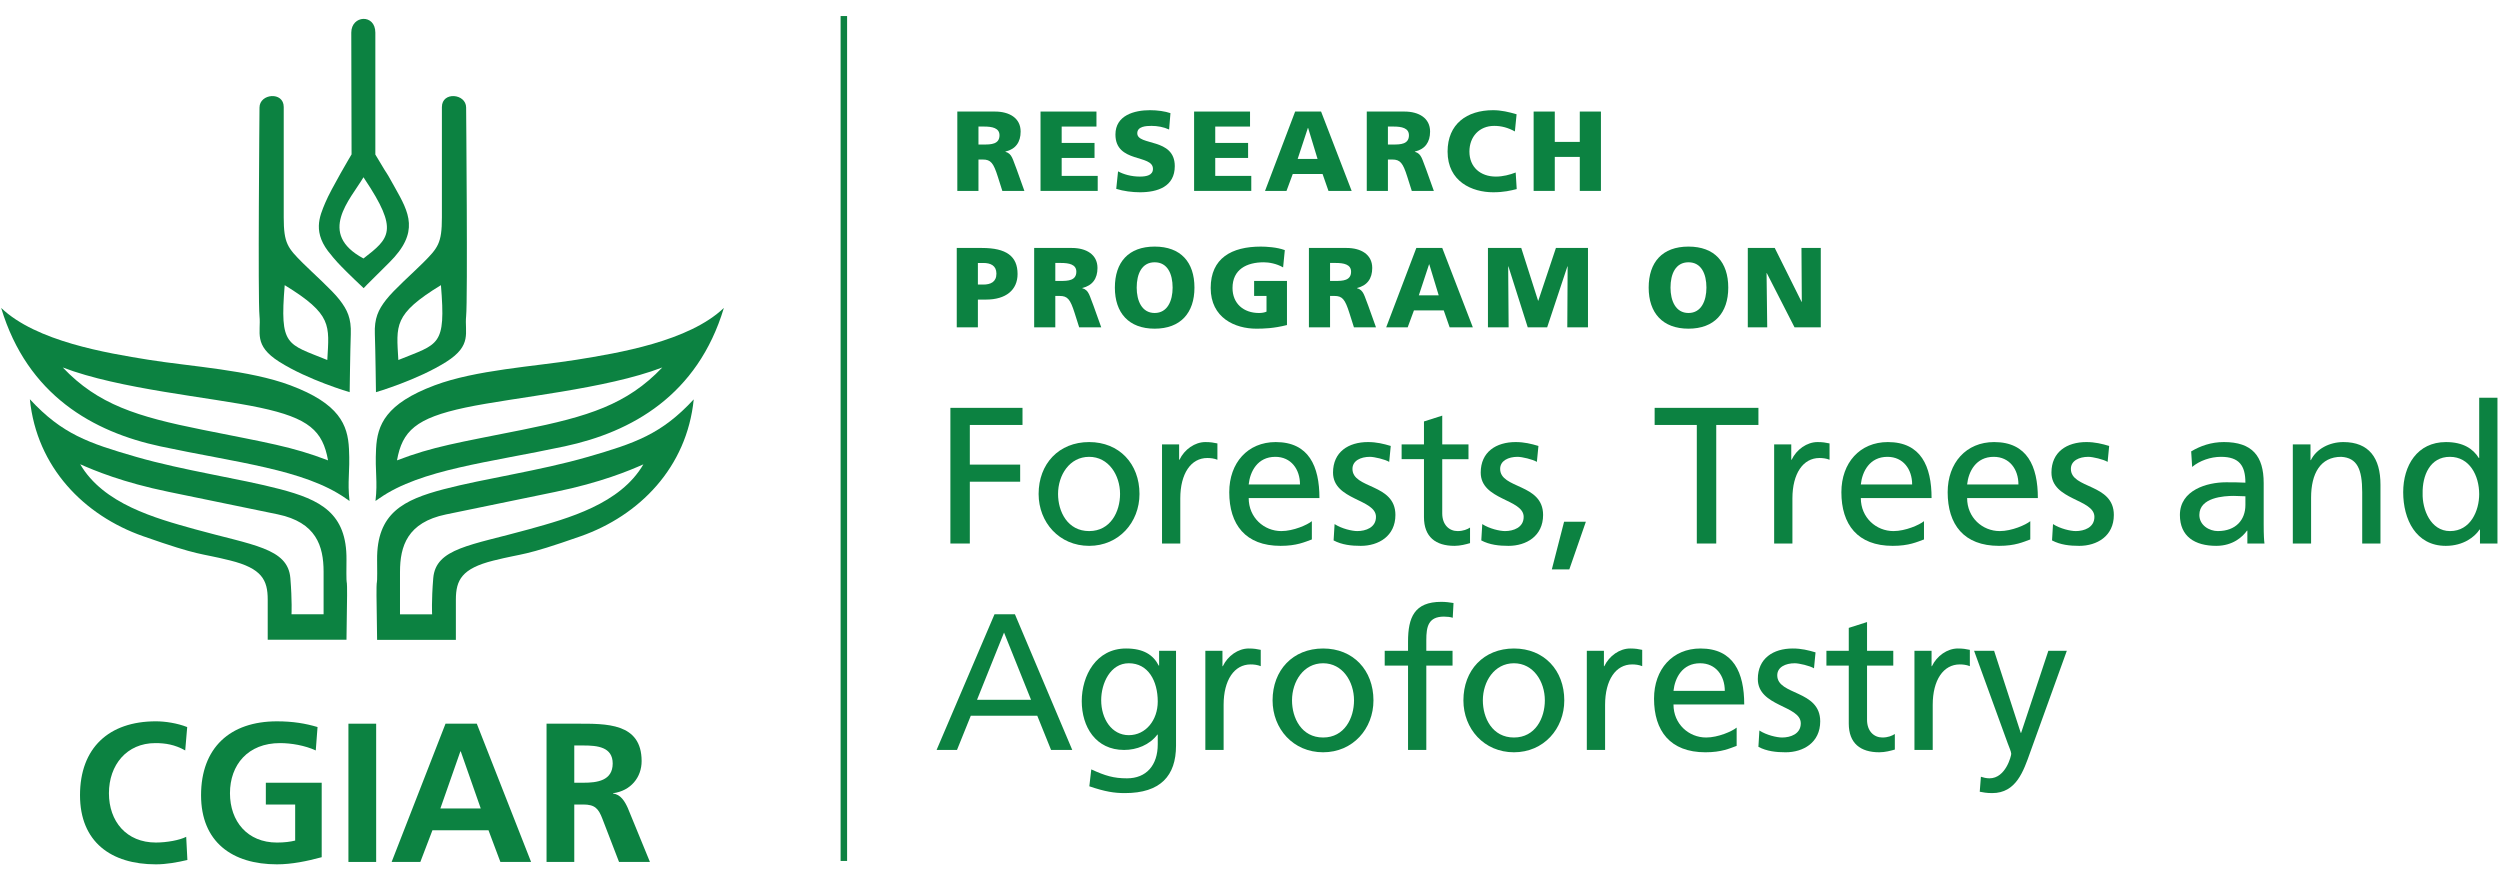 <?xml version="1.0" encoding="UTF-8" standalone="no"?><!DOCTYPE svg PUBLIC "-//W3C//DTD SVG 1.1//EN" "http://www.w3.org/Graphics/SVG/1.1/DTD/svg11.dtd"><svg width="100%" height="100%" viewBox="0 0 828 290" version="1.1" xmlns="http://www.w3.org/2000/svg" xmlns:xlink="http://www.w3.org/1999/xlink" xml:space="preserve" xmlns:serif="http://www.serif.com/" style="fill-rule:evenodd;clip-rule:evenodd;"><g><path d="M108.404,119.177c0,0.022 -0.022,0.048 -0.022,0.048c-13.413,-5.463 -15.767,-4.404 -14.087,-24.78c15.847,9.707 14.744,13.274 14.109,24.732m4.044,-19.9c-2.609,-3.362 -8.861,-8.861 -12.133,-12.133c-5.036,-5.034 -6.344,-6.527 -6.344,-15.12l0,-36.583c0,-5.226 -8.025,-4.475 -8.025,0.189c0,0 -0.568,63.647 0,69.064c0.555,5.407 -2.123,9.63 6.534,15.12c9.573,6.071 23.329,10.077 23.329,10.077c0,0 0.185,-13.999 0.374,-19.227c0.189,-5.221 -1.125,-8.024 -3.735,-11.387" style="fill:#0c8241;fill-rule:nonzero;"/><path d="M146.037,94.441c1.676,20.384 -0.672,19.321 -14.092,24.786c0,0 -0.021,-0.028 -0.021,-0.054c-0.63,-11.454 -1.745,-15.025 14.113,-24.732m-21.886,16.223c0.189,5.232 0.368,19.225 0.368,19.225c0,0 13.76,-4.01 23.329,-10.075c8.657,-5.484 5.979,-9.707 6.534,-15.115c0.563,-5.422 0,-69.076 0,-69.076c0,-4.657 -8.025,-5.408 -8.025,-0.176l0,36.581c0,8.588 -1.304,10.081 -6.344,15.116c-3.268,3.272 -9.524,8.773 -12.134,12.133c-2.616,3.358 -3.928,6.159 -3.728,11.387" style="fill:#0c8241;fill-rule:nonzero;"/><path d="M120.39,85.605c-15.453,-8.272 -4.402,-19.481 0,-26.901l0.389,0.613c11.359,17.009 8.276,19.565 -0.389,26.288m10.384,-23.534c-4.685,-8.358 0,0 -6.46,-10.888l0,-40.376c0,-6.319 -7.969,-5.82 -7.969,0l0.095,40.322c0,0 -6.807,11.445 -8.702,16.004c-1.898,4.559 -4.449,10.025 1.994,17.37c0.488,0.562 1.304,2.106 10.716,10.94c0.004,0 0.2,-0.209 0.2,-0.209c0,0 -0.058,-0.054 8.229,-8.231c10.253,-10.122 6.576,-16.589 1.897,-24.932" style="fill:#0c8241;fill-rule:nonzero;"/><path d="M108.635,152.468c-12.007,-4.601 -20.012,-5.793 -41.624,-10.143c-21.623,-4.344 -34.544,-8.319 -46.226,-20.621c18.762,7.207 48.835,9.819 65.233,13.289c16.404,3.483 20.872,7.732 22.628,17.463l-0.011,0.012Zm6.944,-3.844c-0.389,-7.928 -3.194,-14.935 -19.413,-21.01c-13.625,-5.101 -32.901,-6.209 -46.904,-8.45c-14.001,-2.249 -37.248,-6.084 -48.876,-17.177c8.717,28.968 30.551,41.095 52.712,45.843c25.095,5.368 47.601,7.631 61.283,17.14l1.386,0.959c-0.771,-6.692 0.21,-9.384 -0.188,-17.305" style="fill:#0c8241;fill-rule:nonzero;"/><path d="M131.488,152.456c1.753,-9.731 6.224,-13.975 22.628,-17.463c16.397,-3.47 46.466,-6.088 65.233,-13.288c-11.682,12.301 -24.607,16.272 -46.222,20.624c-21.623,4.344 -29.628,5.538 -41.628,10.14l-0.011,-0.013Zm-7.128,13.467l1.388,-0.955c13.687,-9.511 36.192,-11.77 61.287,-17.142c22.161,-4.744 44,-16.866 52.713,-45.839c-11.624,11.093 -34.88,14.922 -48.877,17.175c-14.009,2.237 -33.275,3.347 -46.899,8.452c-16.219,6.071 -19.024,13.083 -19.418,21.004c-0.394,7.925 0.589,10.619 -0.194,17.305" style="fill:#0c8241;fill-rule:nonzero;"/><path d="M107.175,203.437l-10.63,0c0,0 0.241,-4.398 -0.379,-11.966c-0.83,-9.989 -12.469,-10.866 -31.629,-16.193c-13.142,-3.649 -30.306,-8.375 -37.975,-21.52c4.664,2.055 14.009,6 29.26,9.135c14.518,2.984 22.807,4.674 36.162,7.454c12.706,2.648 15.191,10.443 15.191,19.014l0,14.076Zm7.579,-17.983c0.179,-15.587 -8.75,-19.96 -22.064,-23.465c-13.3,-3.498 -31.851,-6.123 -47.614,-10.677c-15.756,-4.554 -24.512,-7.528 -35.189,-19.089c2.274,22.591 18.03,38.524 37.463,45.353c19.436,6.826 18.383,5.423 28.889,8.054c10.505,2.62 12.426,6.476 12.426,12.953l0,13.304l26.089,0c0.531,-30.11 -0.174,-10.858 0,-26.433" style="fill:#0c8241;fill-rule:nonzero;"/><path d="M132.48,189.403c0,-8.571 2.479,-16.372 15.191,-19.014c13.356,-2.779 21.645,-4.47 36.155,-7.454c15.254,-3.135 24.614,-7.085 29.261,-9.139c-7.663,13.151 -24.827,17.875 -37.98,21.524c-19.149,5.327 -30.794,6.205 -31.618,16.189c-0.62,7.566 -0.372,11.97 -0.372,11.97l-10.637,0l0,-14.076Zm-7.583,22.526l26.087,0l0,-13.31c0,-6.478 1.928,-10.326 12.433,-12.951c10.505,-2.627 9.453,-1.231 28.888,-8.057c19.427,-6.822 35.189,-22.755 37.459,-45.339c-10.679,11.555 -19.433,14.528 -35.192,19.082c-15.75,4.554 -34.307,7.179 -47.611,10.677c-13.315,3.505 -22.238,7.878 -22.064,23.469c0.178,15.572 -0.527,-3.681 0,26.429" style="fill:#0c8241;fill-rule:nonzero;"/><path d="M62.063,284.826c-3.345,0.786 -6.953,1.444 -10.436,1.444c-14.823,0 -25.128,-7.409 -25.128,-22.901c0,-15.679 9.58,-24.469 25.128,-24.469c3.025,0 7.028,0.589 10.373,1.906l-0.656,7.738c-3.478,-1.96 -6.63,-2.429 -9.907,-2.429c-9.453,0 -15.358,7.218 -15.358,16.604c0,9.318 5.778,16.329 15.548,16.329c3.614,0 7.878,-0.783 10.042,-1.895l0.394,7.673Z" style="fill:#0c8241;fill-rule:nonzero;"/><path d="M104.58,248.548c-3.541,-1.644 -8.136,-2.433 -11.817,-2.433c-10.688,0 -16.598,7.22 -16.598,16.597c0,9.32 5.779,16.342 15.557,16.342c2.491,0 4.459,-0.263 6.036,-0.656l0,-11.94l-9.713,0l0,-7.22l18.499,0l0,24.669c-4.853,1.313 -9.904,2.363 -14.822,2.363c-14.832,0 -25.132,-7.416 -25.132,-22.893c0,-15.685 9.575,-24.471 25.132,-24.471c5.316,0 9.506,0.718 13.446,1.893l-0.588,7.749Z" style="fill:#0c8241;fill-rule:nonzero;"/><rect x="115.399" y="239.686" width="9.186" height="45.791" style="fill:#0c8241;"/><path d="M129.707,285.482l9.507,0l4.008,-10.501l18.566,0l3.939,10.501l10.17,0l-17.986,-45.796l-10.356,0l-17.848,45.796Zm29.519,-17.71l-13.379,0l6.624,-18.906l0.131,0l6.624,18.906Z" style="fill:#0c8241;fill-rule:nonzero;"/><path d="M181.012,285.482l9.186,0l0,-19.031l2.952,0c3.87,0 5.057,1.321 6.361,4.724l5.514,14.307l10.232,0l-7.349,-17.91c-0.919,-2.033 -2.358,-4.529 -4.852,-4.722l0,-0.138c5.835,-0.781 9.449,-5.245 9.449,-10.623c0,-12.725 -11.744,-12.403 -21.589,-12.403l-9.904,0l0,45.796Zm9.186,-38.578l3.014,0c4.597,0 9.713,0.463 9.713,5.968c0,5.714 -5.18,6.37 -9.713,6.37l-3.014,0l0,-12.338Z" style="fill:#0c8241;fill-rule:nonzero;"/><path d="M324.068,47.866l1.843,0c2.261,0 5.123,-0.076 5.123,-3.051c0,-2.448 -2.449,-2.9 -5.123,-2.9l-1.843,0l0,5.951Zm-7.003,-10.918l12.499,0c4.669,0 8.472,2.106 8.472,6.626c0,3.502 -1.656,5.836 -5.045,6.626l0,0.075c2.259,0.603 2.41,2.597 3.726,5.798l2.561,7.155l-7.304,0l-1.506,-4.743c-1.431,-4.52 -2.334,-5.648 -4.933,-5.648l-1.467,0l0,10.391l-7.003,0l0,-26.28Z" style="fill:#0c8241;fill-rule:nonzero;"/><path d="M344.623,36.947l18.525,0l0,4.97l-11.522,0l0,5.421l10.881,0l0,4.972l-10.881,0l0,5.946l11.935,0l0,4.972l-18.938,0l0,-26.281Z" style="fill:#0c8241;fill-rule:nonzero;"/><path d="M370.298,56.751c1.808,0.978 4.331,1.734 7.229,1.734c2.222,0 4.331,-0.452 4.331,-2.563c0,-4.894 -12.427,-1.807 -12.427,-11.37c0,-6.325 6.177,-8.059 11.448,-8.059c2.521,0 5.008,0.379 6.776,0.979l-0.451,5.424c-1.807,-0.828 -3.84,-1.205 -5.835,-1.205c-1.77,0 -4.707,0.149 -4.707,2.448c0,4.254 12.424,1.392 12.424,10.88c0,6.815 -5.722,8.661 -11.559,8.661c-2.446,0 -5.497,-0.376 -7.831,-1.132l0.602,-5.797Z" style="fill:#0c8241;fill-rule:nonzero;"/><path d="M395.485,36.947l18.525,0l0,4.97l-11.522,0l0,5.421l10.881,0l0,4.972l-10.881,0l0,5.946l11.936,0l0,4.972l-18.939,0l0,-26.281Z" style="fill:#0c8241;fill-rule:nonzero;"/><path d="M433.248,42.368l-0.075,0l-3.388,10.279l6.589,0l-3.126,-10.279Zm-4.294,-5.422l8.586,0l10.129,26.281l-7.681,0l-1.957,-5.608l-9.866,0l-2.072,5.608l-7.115,0l9.976,-26.281Z" style="fill:#0c8241;fill-rule:nonzero;"/><path d="M459.677,47.866l1.843,0c2.259,0 5.121,-0.076 5.121,-3.051c0,-2.448 -2.446,-2.9 -5.121,-2.9l-1.843,0l0,5.951Zm-7.005,-10.918l12.501,0c4.669,0 8.47,2.106 8.47,6.626c0,3.502 -1.654,5.836 -5.045,6.626l0,0.075c2.259,0.603 2.412,2.597 3.729,5.798l2.56,7.155l-7.304,0l-1.506,-4.743c-1.431,-4.52 -2.334,-5.648 -4.933,-5.648l-1.467,0l0,10.391l-7.005,0l0,-26.28Z" style="fill:#0c8241;fill-rule:nonzero;"/><path d="M502.334,62.625c-1.997,0.49 -4.219,1.054 -7.794,1.054c-7.005,0 -15.101,-3.539 -15.101,-13.478c0,-9.15 6.403,-13.706 15.062,-13.706c2.674,0 5.273,0.602 7.794,1.355l-0.566,5.686c-2.256,-1.244 -4.442,-1.844 -6.852,-1.844c-4.969,0 -8.207,3.612 -8.207,8.509c0,5.157 3.651,8.282 8.773,8.282c2.296,0 4.63,-0.602 6.551,-1.355l0.34,5.497Z" style="fill:#0c8241;fill-rule:nonzero;"/><path d="M507.939,36.947l7.005,0l0,10.053l8.28,0l0,-10.053l7.005,0l0,26.281l-7.005,0l0,-11.26l-8.28,0l0,11.26l-7.005,0l0,-26.281Z" style="fill:#0c8241;fill-rule:nonzero;"/><path d="M323.878,94.248l1.808,0c2.409,0 4.33,-0.865 4.33,-3.614c0,-2.675 -1.921,-3.539 -4.33,-3.539l-1.808,0l0,7.153Zm-7.002,-12.123l8.358,0c8.02,0 11.785,2.711 11.785,8.623c0,5.309 -3.877,8.472 -10.43,8.472l-2.711,0l0,9.186l-7.002,0l0,-26.281Z" style="fill:#0c8241;fill-rule:nonzero;"/><path d="M349.518,93.044l1.844,0c2.261,0 5.122,-0.075 5.122,-3.051c0,-2.448 -2.448,-2.9 -5.122,-2.9l-1.844,0l0,5.951Zm-7.002,-10.918l12.499,0c4.668,0 8.472,2.106 8.472,6.626c0,3.502 -1.657,5.837 -5.045,6.626l0,0.075c2.259,0.603 2.409,2.597 3.726,5.798l2.56,7.156l-7.304,0l-1.506,-4.744c-1.43,-4.52 -2.334,-5.647 -4.933,-5.647l-1.467,0l0,10.391l-7.002,0l0,-26.281Z" style="fill:#0c8241;fill-rule:nonzero;"/><path d="M382.422,103.662c4.255,0 5.95,-4.068 5.95,-8.397c0,-4.556 -1.695,-8.396 -5.95,-8.396c-4.256,0 -5.949,3.84 -5.949,8.396c0,4.329 1.693,8.397 5.949,8.397m0,-21.991c8.659,0 13.179,5.161 13.179,13.594c0,8.358 -4.593,13.593 -13.179,13.593c-8.584,0 -13.177,-5.235 -13.177,-13.593c0,-8.433 4.517,-13.594 13.177,-13.594" style="fill:#0c8241;fill-rule:nonzero;"/><path d="M426.246,107.654c-4.443,1.127 -7.756,1.204 -10.167,1.204c-7.003,0 -15.099,-3.541 -15.099,-13.48c0,-9.903 6.966,-13.706 16.607,-13.706c1.731,0 5.384,0.189 7.942,1.168l-0.563,5.723c-2.184,-1.28 -4.744,-1.693 -6.401,-1.693c-5.686,0 -10.354,2.37 -10.354,8.508c0,5.157 3.651,8.285 8.771,8.285c0.942,0 1.846,-0.153 2.487,-0.452l0,-5.195l-4.105,0l0,-4.972l10.882,0l0,14.61Z" style="fill:#0c8241;fill-rule:nonzero;"/><path d="M440.514,93.044l1.844,0c2.259,0 5.12,-0.075 5.12,-3.051c0,-2.448 -2.444,-2.9 -5.12,-2.9l-1.844,0l0,5.951Zm-7.002,-10.918l12.501,0c4.669,0 8.47,2.106 8.47,6.626c0,3.502 -1.657,5.837 -5.047,6.626l0,0.075c2.261,0.603 2.414,2.597 3.728,5.798l2.56,7.156l-7.303,0l-1.504,-4.744c-1.433,-4.52 -2.337,-5.647 -4.933,-5.647l-1.47,0l0,10.391l-7.002,0l0,-26.281Z" style="fill:#0c8241;fill-rule:nonzero;"/><path d="M473.381,87.546l-0.075,0l-3.389,10.279l6.588,0l-3.124,-10.279Zm-4.292,-5.421l8.584,0l10.128,26.28l-7.68,0l-1.958,-5.608l-9.863,0l-2.072,5.608l-7.119,0l9.98,-26.28Z" style="fill:#0c8241;fill-rule:nonzero;"/><path d="M492.806,82.125l11.032,0l5.572,17.469l0.076,0l5.836,-17.469l10.617,0l0,26.281l-6.852,0l0.114,-20.182l-0.077,0l-6.702,20.182l-6.437,0l-6.404,-20.182l-0.073,0l0.15,20.182l-6.852,0l0,-26.281Z" style="fill:#0c8241;fill-rule:nonzero;"/><path d="M559.223,103.662c4.253,0 5.946,-4.068 5.946,-8.397c0,-4.556 -1.693,-8.396 -5.946,-8.396c-4.258,0 -5.951,3.84 -5.951,8.396c0,4.329 1.693,8.397 5.951,8.397m0,-21.991c8.659,0 13.177,5.161 13.177,13.594c0,8.358 -4.594,13.593 -13.177,13.593c-8.589,0 -13.182,-5.235 -13.182,-13.593c0,-8.433 4.522,-13.594 13.182,-13.594" style="fill:#0c8241;fill-rule:nonzero;"/><path d="M578.87,82.125l8.924,0l8.887,17.848l0.076,0l-0.112,-17.848l6.398,0l0,26.281l-8.698,0l-9.184,-17.961l-0.075,0l0.221,17.961l-6.437,0l0,-26.281Z" style="fill:#0c8241;fill-rule:nonzero;"/><path d="M314.769,135.081l23.884,0l0,5.665l-17.447,0l0,13.132l16.673,0l0,5.664l-16.673,0l0,20.472l-6.437,0l0,-44.933Z" style="fill:#0c8241;fill-rule:nonzero;"/><path d="M360.726,175.894c7.083,0 10.237,-6.437 10.237,-12.295c0,-6.245 -3.8,-12.297 -10.237,-12.297c-6.501,0 -10.3,6.052 -10.3,12.297c0,5.858 3.156,12.295 10.3,12.295m0,-29.482c9.978,0 16.673,7.207 16.673,17.187c0,9.397 -6.824,17.187 -16.673,17.187c-9.913,0 -16.737,-7.79 -16.737,-17.187c0,-9.98 6.695,-17.187 16.737,-17.187" style="fill:#0c8241;fill-rule:nonzero;"/><path d="M384.86,147.183l5.664,0l0,5.085l0.129,0c1.61,-3.412 5.086,-5.856 8.561,-5.856c1.802,0 2.704,0.192 3.992,0.45l0,5.406c-1.095,-0.451 -2.317,-0.578 -3.347,-0.578c-5.409,0 -8.948,5.148 -8.948,13.388l0,14.936l-6.051,0l0,-32.831Z" style="fill:#0c8241;fill-rule:nonzero;"/><path d="M430.559,160.444c0,-5.022 -2.96,-9.142 -8.175,-9.142c-5.923,0 -8.369,4.893 -8.818,9.142l16.993,0Zm3.926,18.219c-2.317,0.835 -4.956,2.124 -10.363,2.124c-11.651,0 -16.995,-7.083 -16.995,-17.768c0,-9.72 6.116,-16.607 15.386,-16.607c10.944,0 14.483,7.98 14.483,18.539l-23.43,0c0,6.501 5.083,10.943 10.812,10.943c3.993,0 8.627,-2.061 10.107,-3.285l0,6.054Z" style="fill:#0c8241;fill-rule:nonzero;"/><path d="M442.012,173.576c2.382,1.545 5.794,2.317 7.532,2.317c2.767,0 6.179,-1.159 6.179,-4.698c0,-5.987 -14.225,-5.471 -14.225,-14.679c0,-6.824 5.086,-10.105 11.585,-10.105c2.833,0 5.152,0.579 7.532,1.287l-0.514,5.279c-1.354,-0.837 -4.957,-1.676 -6.375,-1.676c-3.087,0 -5.791,1.289 -5.791,3.993c0,6.695 14.224,4.763 14.224,15.258c0,7.015 -5.6,10.236 -11.458,10.236c-3.087,0 -6.243,-0.325 -9.012,-1.803l0.323,-5.409Z" style="fill:#0c8241;fill-rule:nonzero;"/><path d="M486.361,152.076l-8.692,0l0,17.961c0,3.795 2.319,5.856 5.086,5.856c1.867,0 3.218,-0.579 4.12,-1.159l0,5.152c-1.353,0.385 -3.219,0.901 -5.151,0.901c-6.245,0 -10.107,-2.962 -10.107,-9.528l0,-19.183l-7.402,0l0,-4.892l7.402,0l0,-7.597l6.052,-1.932l0,9.529l8.692,0l0,4.892Z" style="fill:#0c8241;fill-rule:nonzero;"/><path d="M490.926,173.576c2.381,1.545 5.793,2.317 7.534,2.317c2.767,0 6.179,-1.159 6.179,-4.698c0,-5.987 -14.225,-5.471 -14.225,-14.679c0,-6.824 5.083,-10.105 11.583,-10.105c2.835,0 5.152,0.579 7.534,1.287l-0.517,5.279c-1.351,-0.837 -4.956,-1.676 -6.372,-1.676c-3.089,0 -5.791,1.289 -5.791,3.993c0,6.695 14.222,4.763 14.222,15.258c0,7.015 -5.598,10.236 -11.456,10.236c-3.089,0 -6.245,-0.325 -9.012,-1.803l0.321,-5.409Z" style="fill:#0c8241;fill-rule:nonzero;"/><path d="M518.024,172.803l7.211,0l-5.475,15.772l-5.792,0l4.056,-15.772Z" style="fill:#0c8241;fill-rule:nonzero;"/><path d="M561.983,140.745l-13.966,0l0,-5.664l34.374,0l0,5.664l-13.971,0l0,39.269l-6.437,0l0,-39.269Z" style="fill:#0c8241;fill-rule:nonzero;"/><path d="M587.598,147.183l5.668,0l0,5.085l0.125,0c1.609,-3.412 5.09,-5.856 8.565,-5.856c1.802,0 2.702,0.192 3.99,0.45l0,5.406c-1.095,-0.451 -2.319,-0.578 -3.347,-0.578c-5.409,0 -8.95,5.148 -8.95,13.388l0,14.936l-6.051,0l0,-32.831Z" style="fill:#0c8241;fill-rule:nonzero;"/><path d="M633.301,160.444c0,-5.022 -2.962,-9.142 -8.177,-9.142c-5.925,0 -8.369,4.893 -8.819,9.142l16.996,0Zm3.924,18.219c-2.315,0.835 -4.957,2.124 -10.361,2.124c-11.651,0 -16.997,-7.083 -16.997,-17.768c0,-9.72 6.114,-16.607 15.388,-16.607c10.942,0 14.483,7.98 14.483,18.539l-23.433,0c0,6.501 5.084,10.943 10.815,10.943c3.991,0 8.627,-2.061 10.105,-3.285l0,6.054Z" style="fill:#0c8241;fill-rule:nonzero;"/><path d="M668.504,160.444c0,-5.022 -2.962,-9.142 -8.177,-9.142c-5.921,0 -8.365,4.893 -8.814,9.142l16.991,0Zm3.928,18.219c-2.319,0.835 -4.959,2.124 -10.365,2.124c-11.652,0 -16.998,-7.083 -16.998,-17.768c0,-9.72 6.119,-16.607 15.389,-16.607c10.942,0 14.483,7.98 14.483,18.539l-23.428,0c0,6.501 5.083,10.943 10.81,10.943c3.991,0 8.627,-2.061 10.109,-3.285l0,6.054Z" style="fill:#0c8241;fill-rule:nonzero;"/><path d="M679.958,173.576c2.382,1.545 5.794,2.317 7.53,2.317c2.769,0 6.181,-1.159 6.181,-4.698c0,-5.987 -14.227,-5.471 -14.227,-14.679c0,-6.824 5.084,-10.105 11.587,-10.105c2.833,0 5.148,0.579 7.53,1.287l-0.512,5.279c-1.353,-0.837 -4.957,-1.676 -6.375,-1.676c-3.087,0 -5.793,1.289 -5.793,3.993c0,6.695 14.227,4.763 14.227,15.258c0,7.015 -5.6,10.236 -11.458,10.236c-3.088,0 -6.244,-0.325 -9.012,-1.803l0.322,-5.409Z" style="fill:#0c8241;fill-rule:nonzero;"/><path d="M743.679,164.37c-1.286,0 -2.571,-0.129 -3.862,-0.129c-3.28,0 -11.391,0.516 -11.391,6.31c0,3.474 3.345,5.342 6.114,5.342c5.987,0 9.139,-3.733 9.139,-8.625l0,-2.898Zm-17.959,-14.87c3.027,-1.803 6.63,-3.089 10.817,-3.089c9.399,0 13.196,4.636 13.196,13.583l0,13.582c0,3.734 0.127,5.471 0.258,6.437l-5.664,0l0,-4.247l-0.132,0c-1.415,1.996 -4.634,5.021 -10.171,5.021c-7.08,0 -12.039,-3.091 -12.039,-10.236c0,-8.24 9.012,-10.815 15.257,-10.815c2.382,0 4.06,0 6.437,0.127c0,-5.664 -2.059,-8.56 -8.11,-8.56c-3.41,0 -7.08,1.286 -9.524,3.347l-0.325,-5.15Z" style="fill:#0c8241;fill-rule:nonzero;"/><path d="M759.381,147.183l5.858,0l0,5.214l0.13,0c1.802,-3.734 6.176,-5.985 10.748,-5.985c8.497,0 12.295,5.278 12.295,14.096l0,19.506l-6.05,0l0,-16.995c0,-7.659 -1.674,-11.396 -6.951,-11.717c-6.891,0 -9.978,5.536 -9.978,13.519l0,15.193l-6.052,0l0,-32.831Z" style="fill:#0c8241;fill-rule:nonzero;"/><path d="M811.451,175.894c6.824,0 9.655,-6.76 9.655,-12.233c0,-6.114 -3.152,-12.359 -9.718,-12.359c-6.568,0 -9.143,6.181 -9.014,12.168c-0.129,5.15 2.577,12.424 9.077,12.424m9.915,-0.514l-0.129,0c-1.609,2.444 -5.346,5.406 -11.202,5.406c-9.913,0 -14.098,-8.818 -14.098,-17.766c0,-8.82 4.634,-16.608 14.16,-16.608c5.732,0 9.014,2.252 10.884,5.277l0.125,0l0,-19.954l6.051,0l0,48.279l-5.791,0l0,-4.634Z" style="fill:#0c8241;fill-rule:nonzero;"/><path d="M332.536,209.5l-8.947,22.275l17.895,0l-8.948,-22.275Zm-3.154,-6.052l6.76,0l18.99,44.933l-7.018,0l-4.569,-11.329l-22.017,0l-4.57,11.329l-6.759,0l19.183,-44.933Z" style="fill:#0c8241;fill-rule:nonzero;"/><path d="M383.447,232.352c0,-6.822 -3.154,-12.682 -9.591,-12.682c-6.116,0 -9.143,6.63 -9.143,12.232c0,6.181 3.477,11.587 9.143,11.587c5.665,0 9.591,-5.021 9.591,-11.137m6.052,14.614c0,9.978 -5.151,15.707 -16.931,15.707c-3.477,0 -6.502,-0.45 -11.781,-2.253l0.645,-5.602c4.634,2.126 7.403,2.963 11.843,2.963c6.373,0 10.172,-4.314 10.172,-11.267l0,-3.218l-0.129,0c-2.575,3.412 -6.822,5.085 -11.009,5.085c-9.397,0 -14.033,-7.658 -14.033,-16.158c0,-8.431 4.765,-17.443 14.679,-17.443c5.791,0 9.012,2.123 10.813,5.664l0.129,0l0,-4.894l5.602,0l0,31.416Z" style="fill:#0c8241;fill-rule:nonzero;"/><path d="M399.211,215.551l5.665,0l0,5.086l0.129,0c1.609,-3.412 5.085,-5.856 8.56,-5.856c1.803,0 2.704,0.191 3.993,0.449l0,5.407c-1.095,-0.452 -2.317,-0.579 -3.348,-0.579c-5.408,0 -8.947,5.148 -8.947,13.388l0,14.936l-6.052,0l0,-32.831Z" style="fill:#0c8241;fill-rule:nonzero;"/><path d="M438.217,244.262c7.082,0 10.236,-6.437 10.236,-12.295c0,-6.245 -3.797,-12.297 -10.236,-12.297c-6.501,0 -10.301,6.052 -10.301,12.297c0,5.858 3.156,12.295 10.301,12.295m0,-29.482c9.978,0 16.673,7.207 16.673,17.187c0,9.397 -6.822,17.187 -16.673,17.187c-9.913,0 -16.738,-7.79 -16.738,-17.187c0,-9.98 6.695,-17.187 16.738,-17.187" style="fill:#0c8241;fill-rule:nonzero;"/><path d="M466.341,220.444l-7.726,0l0,-4.892l7.726,0l0,-3.027c0,-7.982 2.059,-13.194 11.008,-13.194c1.543,0 2.834,0.191 4.055,0.385l-0.258,4.892c-0.707,-0.256 -1.867,-0.385 -2.898,-0.385c-5.214,0 -5.855,3.347 -5.855,7.788l0,3.541l8.689,0l0,4.892l-8.689,0l0,27.937l-6.052,0l0,-27.937Z" style="fill:#0c8241;fill-rule:nonzero;"/><path d="M501.42,244.262c7.082,0 10.234,-6.437 10.234,-12.295c0,-6.245 -3.797,-12.297 -10.234,-12.297c-6.501,0 -10.301,6.052 -10.301,12.297c0,5.858 3.156,12.295 10.301,12.295m0,-29.482c9.978,0 16.671,7.207 16.671,17.187c0,9.397 -6.82,17.187 -16.671,17.187c-9.913,0 -16.738,-7.79 -16.738,-17.187c0,-9.98 6.695,-17.187 16.738,-17.187" style="fill:#0c8241;fill-rule:nonzero;"/><path d="M525.553,215.551l5.665,0l0,5.086l0.129,0c1.609,-3.412 5.086,-5.856 8.56,-5.856c1.803,0 2.706,0.191 3.991,0.449l0,5.407c-1.091,-0.452 -2.315,-0.579 -3.343,-0.579c-5.409,0 -8.95,5.148 -8.95,13.388l0,14.936l-6.052,0l0,-32.831Z" style="fill:#0c8241;fill-rule:nonzero;"/><path d="M571.253,228.812c0,-5.022 -2.963,-9.141 -8.178,-9.141c-5.92,0 -8.364,4.892 -8.814,9.141l16.992,0Zm3.928,18.219c-2.319,0.835 -4.959,2.124 -10.365,2.124c-11.652,0 -16.998,-7.082 -16.998,-17.768c0,-9.72 6.118,-16.606 15.388,-16.606c10.942,0 14.483,7.979 14.483,18.538l-23.428,0c0,6.501 5.084,10.944 10.811,10.944c3.99,0 8.627,-2.061 10.109,-3.285l0,6.053Z" style="fill:#0c8241;fill-rule:nonzero;"/><path d="M582.707,241.945c2.381,1.544 5.793,2.317 7.529,2.317c2.769,0 6.181,-1.16 6.181,-4.699c0,-5.987 -14.227,-5.471 -14.227,-14.679c0,-6.824 5.084,-10.104 11.587,-10.104c2.834,0 5.149,0.578 7.53,1.286l-0.512,5.279c-1.353,-0.836 -4.957,-1.675 -6.374,-1.675c-3.087,0 -5.794,1.288 -5.794,3.992c0,6.695 14.227,4.764 14.227,15.258c0,7.015 -5.6,10.236 -11.458,10.236c-3.087,0 -6.243,-0.325 -9.012,-1.803l0.323,-5.408Z" style="fill:#0c8241;fill-rule:nonzero;"/><path d="M627.053,220.444l-8.689,0l0,17.961c0,3.795 2.315,5.856 5.083,5.856c1.87,0 3.219,-0.578 4.122,-1.159l0,5.152c-1.353,0.385 -3.218,0.902 -5.15,0.902c-6.245,0 -10.107,-2.963 -10.107,-9.529l0,-19.183l-7.403,0l0,-4.892l7.403,0l0,-7.597l6.052,-1.932l0,9.529l8.689,0l0,4.892Z" style="fill:#0c8241;fill-rule:nonzero;"/><path d="M634.066,215.551l5.668,0l0,5.086l0.125,0c1.609,-3.412 5.09,-5.856 8.565,-5.856c1.803,0 2.702,0.191 3.99,0.449l0,5.407c-1.095,-0.452 -2.319,-0.579 -3.347,-0.579c-5.408,0 -8.95,5.148 -8.95,13.388l0,14.936l-6.051,0l0,-32.831Z" style="fill:#0c8241;fill-rule:nonzero;"/><path d="M656.079,257.264c0.772,0.259 1.803,0.517 2.831,0.517c5.409,0 7.212,-7.468 7.212,-8.111c0,-0.708 -0.773,-2.383 -1.16,-3.476l-11.14,-30.644l6.631,0l8.82,27.167l0.129,0l9.014,-27.167l6.115,0l-12.102,33.539c-2.252,6.31 -4.636,13.584 -12.619,13.584c-1.928,0 -3.025,-0.256 -4.118,-0.45l0.387,-4.959Z" style="fill:#0c8241;fill-rule:nonzero;"/><path d="M279.482,5.314l0,279.831" style="fill:none;fill-rule:nonzero;stroke:#0c8241;stroke-width:2.15px;"/></g></svg>
